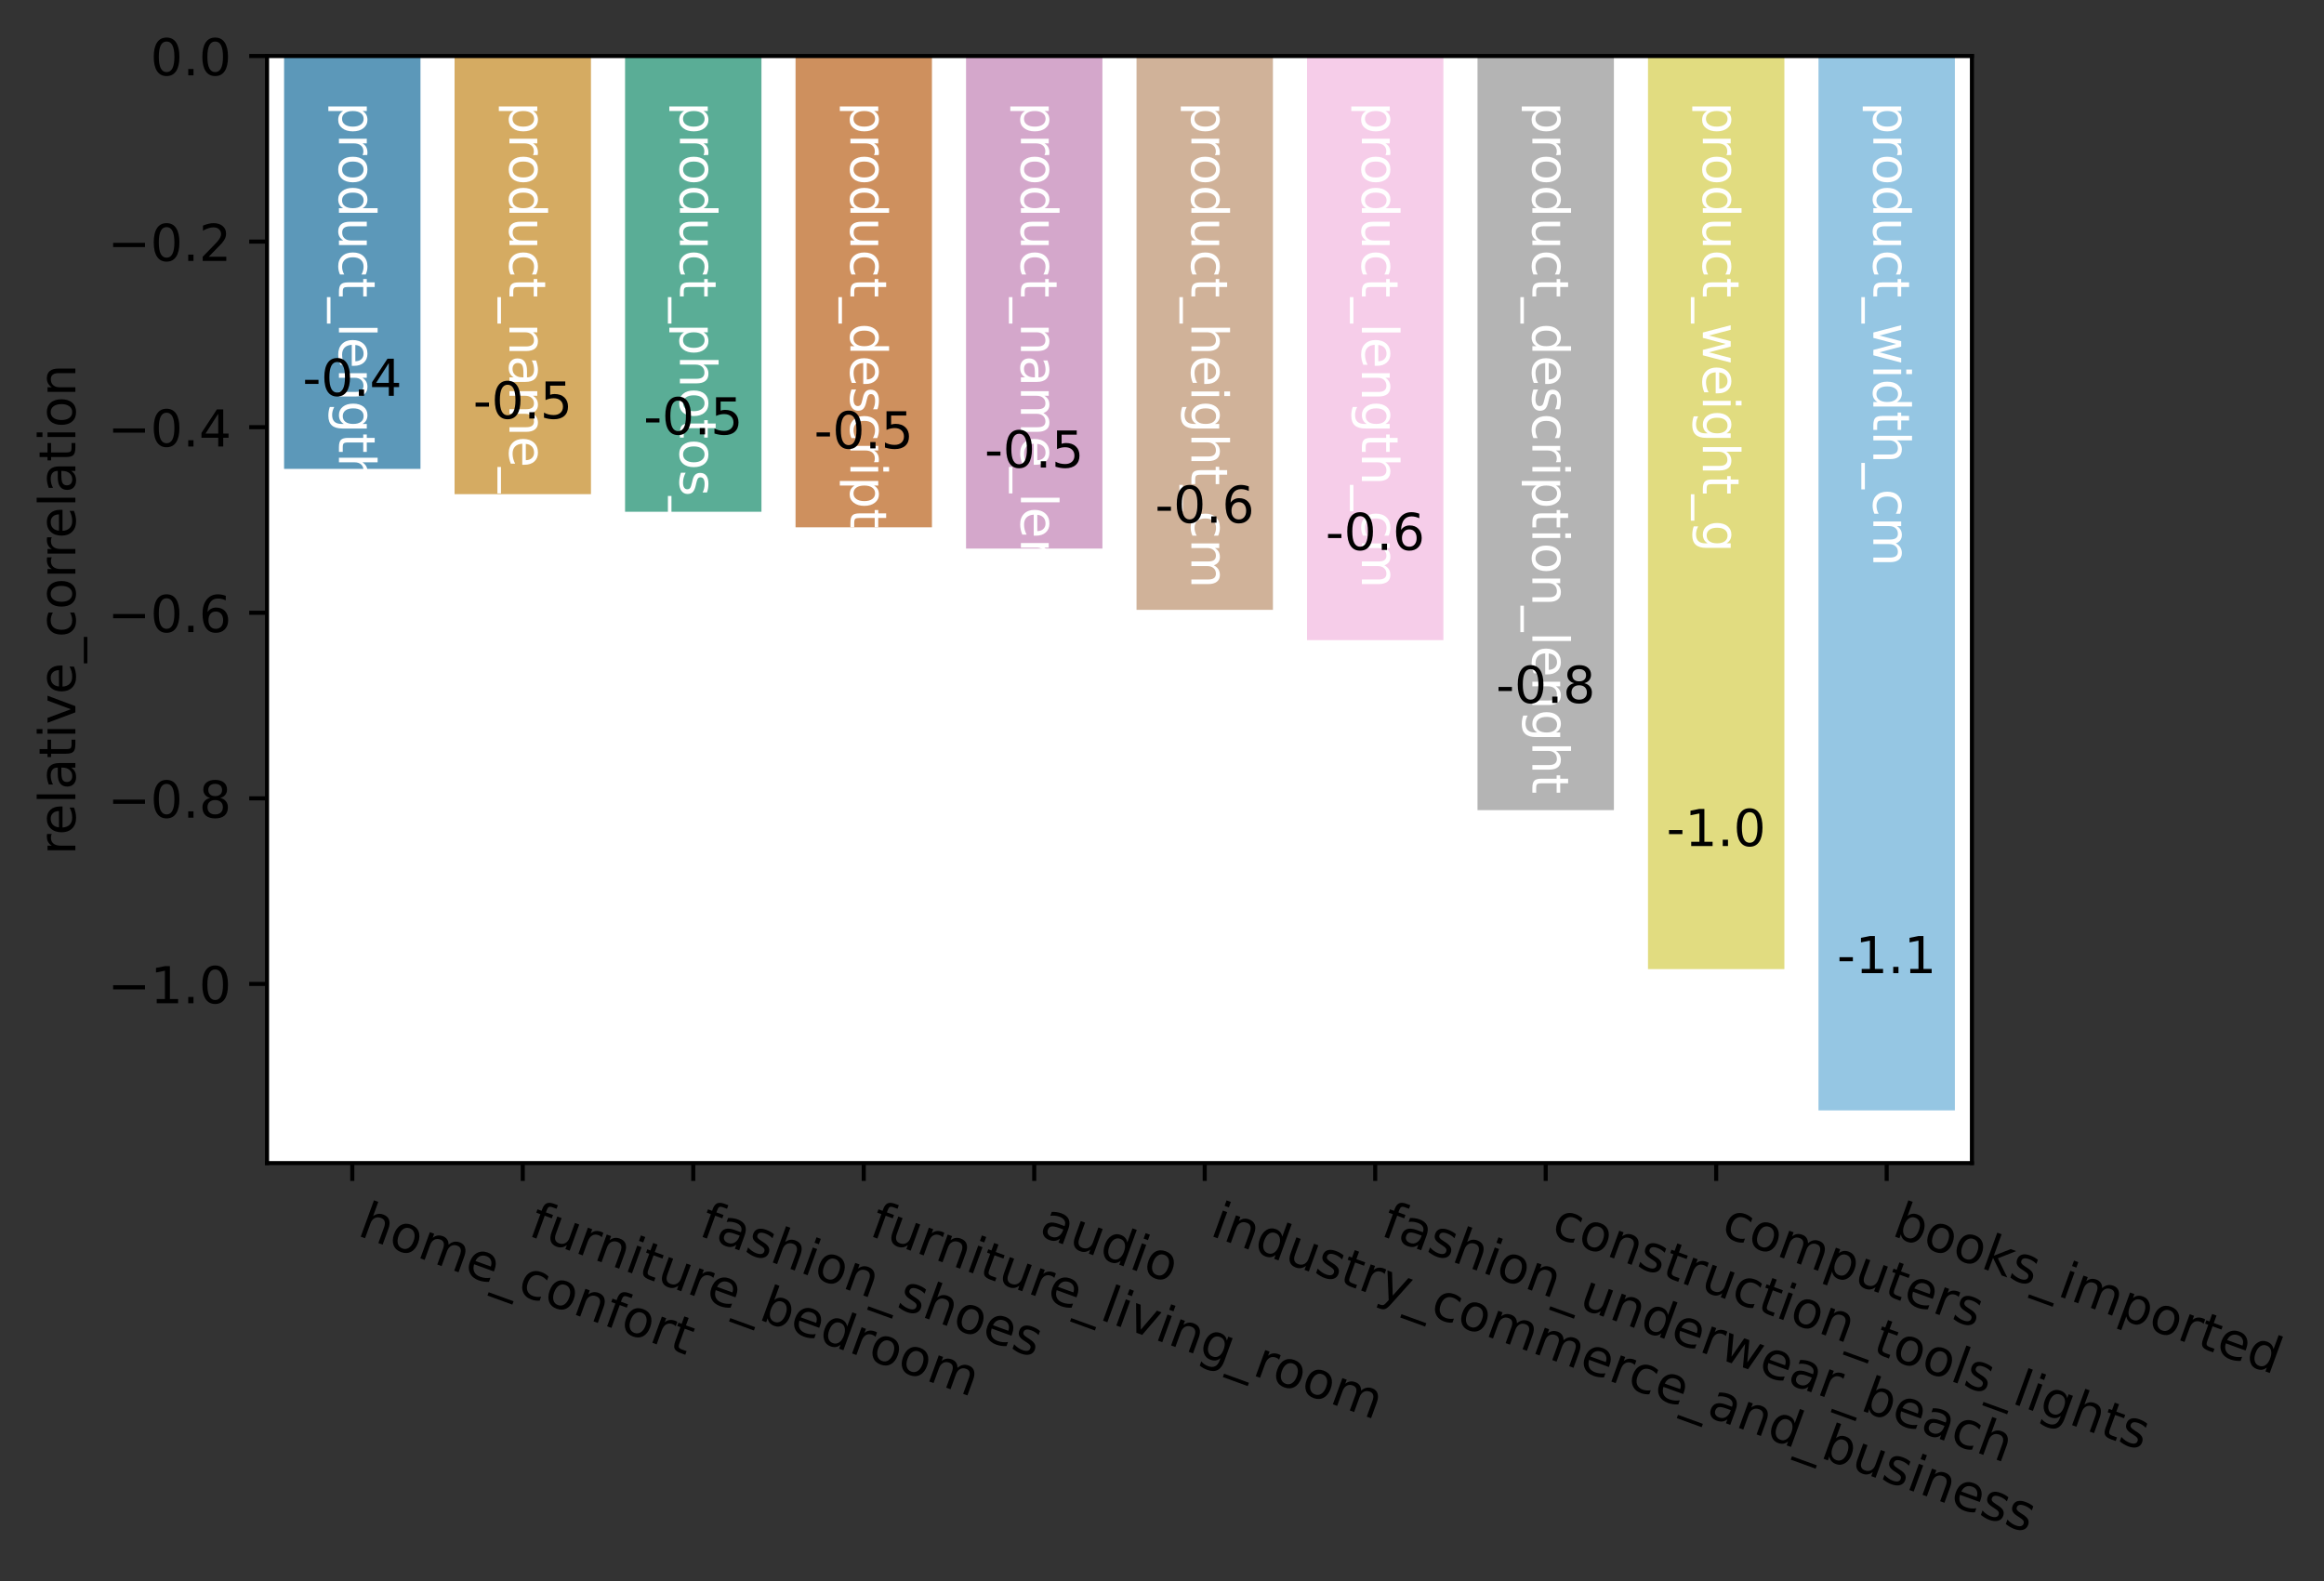 <?xml version="1.0" encoding="utf-8" standalone="no"?>
<!DOCTYPE svg PUBLIC "-//W3C//DTD SVG 1.1//EN"
  "http://www.w3.org/Graphics/SVG/1.1/DTD/svg11.dtd">
<!-- Created with matplotlib (https://matplotlib.org/) -->
<svg height="310.531pt" version="1.1" viewBox="0 0 456.378 310.531" width="456.378pt" xmlns="http://www.w3.org/2000/svg" xmlns:xlink="http://www.w3.org/1999/xlink">
 <rect x="0" y="0" width="456.378" height="310.531" fill="#333333" stroke="none"/>
 <defs>
  <style type="text/css">
*{stroke-linecap:butt;stroke-linejoin:round;}
  </style>
 </defs>
 <g id="figure_1">
  <g id="patch_1">
   <path d="M 0 310.531 
L 456.378 310.531 
L 456.378 0 
L 0 0 
z
" style="fill:none;"/>
  </g>
  <g id="axes_1">
   <g id="patch_2">
    <path d="M 52.439 228.439 
L 387.239 228.439 
L 387.239 10.999 
L 52.439 10.999 
z
" style="fill:#ffffff;"/>
   </g>
   <g id="patch_3">
    <path clip-path="url(#p451f739abb)" d="M 55.787 10.999 
L 82.571 10.999 
L 82.571 92.092 
L 55.787 92.092 
z
" style="fill:#176d9c;opacity:0.7;"/>
   </g>
   <g id="patch_4">
    <path clip-path="url(#p451f739abb)" d="M 89.267 10.999 
L 116.051 10.999 
L 116.051 97.052 
L 89.267 97.052 
z
" style="fill:#c38820;opacity:0.7;"/>
   </g>
   <g id="patch_5">
    <path clip-path="url(#p451f739abb)" d="M 122.747 10.999 
L 149.531 10.999 
L 149.531 100.509 
L 122.747 100.509 
z
" style="fill:#158b6a;opacity:0.7;"/>
   </g>
   <g id="patch_6">
    <path clip-path="url(#p451f739abb)" d="M 156.227 10.999 
L 183.011 10.999 
L 183.011 103.562 
L 156.227 103.562 
z
" style="fill:#ba611b;opacity:0.7;"/>
   </g>
   <g id="patch_7">
    <path clip-path="url(#p451f739abb)" d="M 189.707 10.999 
L 216.491 10.999 
L 216.491 107.746 
L 189.707 107.746 
z
" style="fill:#c282b5;opacity:0.7;"/>
   </g>
   <g id="patch_8">
    <path clip-path="url(#p451f739abb)" d="M 223.187 10.999 
L 249.971 10.999 
L 249.971 119.781 
L 223.187 119.781 
z
" style="fill:#bd926e;opacity:0.7;"/>
   </g>
   <g id="patch_9">
    <path clip-path="url(#p451f739abb)" d="M 256.667 10.999 
L 283.451 10.999 
L 283.451 125.731 
L 256.667 125.731 
z
" style="fill:#f2b8e0;opacity:0.7;"/>
   </g>
   <g id="patch_10">
    <path clip-path="url(#p451f739abb)" d="M 290.147 10.999 
L 316.931 10.999 
L 316.931 159.109 
L 290.147 159.109 
z
" style="fill:#949494;opacity:0.7;"/>
   </g>
   <g id="patch_11">
    <path clip-path="url(#p451f739abb)" d="M 323.627 10.999 
L 350.411 10.999 
L 350.411 190.34 
L 323.627 190.34 
z
" style="fill:#d5cd4a;opacity:0.7;"/>
   </g>
   <g id="patch_12">
    <path clip-path="url(#p451f739abb)" d="M 357.107 10.999 
L 383.891 10.999 
L 383.891 218.085 
L 357.107 218.085 
z
" style="fill:#68afd7;opacity:0.7;"/>
   </g>
   <g id="matplotlib.axis_1">
    <g id="xtick_1">
     <g id="line2d_1">
      <defs>
       <path d="M 0 0 
L 0 3.5 
" id="m5acef6fa69" style="stroke:#000000;stroke-width:0.8;"/>
      </defs>
      <g>
       <use style="stroke:#000000;stroke-width:0.8;" x="69.179" xlink:href="#m5acef6fa69" y="228.439"/>
      </g>
     </g>
     <g id="text_1">
      <!-- home_confort -->
      <defs>
       <path d="M 54.891 33.016 
L 54.891 0 
L 45.906 0 
L 45.906 32.719 
Q 45.906 40.484 42.875 44.328 
Q 39.844 48.188 33.797 48.188 
Q 26.516 48.188 22.312 43.547 
Q 18.109 38.922 18.109 30.906 
L 18.109 0 
L 9.078 0 
L 9.078 75.984 
L 18.109 75.984 
L 18.109 46.188 
Q 21.344 51.125 25.703 53.562 
Q 30.078 56 35.797 56 
Q 45.219 56 50.047 50.172 
Q 54.891 44.344 54.891 33.016 
z
" id="DejaVuSans-104"/>
       <path d="M 30.609 48.391 
Q 23.391 48.391 19.188 42.75 
Q 14.984 37.109 14.984 27.297 
Q 14.984 17.484 19.156 11.844 
Q 23.344 6.203 30.609 6.203 
Q 37.797 6.203 41.984 11.859 
Q 46.188 17.531 46.188 27.297 
Q 46.188 37.016 41.984 42.703 
Q 37.797 48.391 30.609 48.391 
z
M 30.609 56 
Q 42.328 56 49.016 48.375 
Q 55.719 40.766 55.719 27.297 
Q 55.719 13.875 49.016 6.219 
Q 42.328 -1.422 30.609 -1.422 
Q 18.844 -1.422 12.172 6.219 
Q 5.516 13.875 5.516 27.297 
Q 5.516 40.766 12.172 48.375 
Q 18.844 56 30.609 56 
z
" id="DejaVuSans-111"/>
       <path d="M 52 44.188 
Q 55.375 50.25 60.062 53.125 
Q 64.75 56 71.094 56 
Q 79.641 56 84.281 50.016 
Q 88.922 44.047 88.922 33.016 
L 88.922 0 
L 79.891 0 
L 79.891 32.719 
Q 79.891 40.578 77.094 44.375 
Q 74.312 48.188 68.609 48.188 
Q 61.625 48.188 57.562 43.547 
Q 53.516 38.922 53.516 30.906 
L 53.516 0 
L 44.484 0 
L 44.484 32.719 
Q 44.484 40.625 41.703 44.406 
Q 38.922 48.188 33.109 48.188 
Q 26.219 48.188 22.156 43.531 
Q 18.109 38.875 18.109 30.906 
L 18.109 0 
L 9.078 0 
L 9.078 54.688 
L 18.109 54.688 
L 18.109 46.188 
Q 21.188 51.219 25.484 53.609 
Q 29.781 56 35.688 56 
Q 41.656 56 45.828 52.969 
Q 50 49.953 52 44.188 
z
" id="DejaVuSans-109"/>
       <path d="M 56.203 29.594 
L 56.203 25.203 
L 14.891 25.203 
Q 15.484 15.922 20.484 11.062 
Q 25.484 6.203 34.422 6.203 
Q 39.594 6.203 44.453 7.469 
Q 49.312 8.734 54.109 11.281 
L 54.109 2.781 
Q 49.266 0.734 44.188 -0.344 
Q 39.109 -1.422 33.891 -1.422 
Q 20.797 -1.422 13.156 6.188 
Q 5.516 13.812 5.516 26.812 
Q 5.516 40.234 12.766 48.109 
Q 20.016 56 32.328 56 
Q 43.359 56 49.781 48.891 
Q 56.203 41.797 56.203 29.594 
z
M 47.219 32.234 
Q 47.125 39.594 43.094 43.984 
Q 39.062 48.391 32.422 48.391 
Q 24.906 48.391 20.391 44.141 
Q 15.875 39.891 15.188 32.172 
z
" id="DejaVuSans-101"/>
       <path d="M 50.984 -16.609 
L 50.984 -23.578 
L -0.984 -23.578 
L -0.984 -16.609 
z
" id="DejaVuSans-95"/>
       <path d="M 48.781 52.594 
L 48.781 44.188 
Q 44.969 46.297 41.141 47.344 
Q 37.312 48.391 33.406 48.391 
Q 24.656 48.391 19.812 42.844 
Q 14.984 37.312 14.984 27.297 
Q 14.984 17.281 19.812 11.734 
Q 24.656 6.203 33.406 6.203 
Q 37.312 6.203 41.141 7.25 
Q 44.969 8.297 48.781 10.406 
L 48.781 2.094 
Q 45.016 0.344 40.984 -0.531 
Q 36.969 -1.422 32.422 -1.422 
Q 20.062 -1.422 12.781 6.344 
Q 5.516 14.109 5.516 27.297 
Q 5.516 40.672 12.859 48.328 
Q 20.219 56 33.016 56 
Q 37.156 56 41.109 55.141 
Q 45.062 54.297 48.781 52.594 
z
" id="DejaVuSans-99"/>
       <path d="M 54.891 33.016 
L 54.891 0 
L 45.906 0 
L 45.906 32.719 
Q 45.906 40.484 42.875 44.328 
Q 39.844 48.188 33.797 48.188 
Q 26.516 48.188 22.312 43.547 
Q 18.109 38.922 18.109 30.906 
L 18.109 0 
L 9.078 0 
L 9.078 54.688 
L 18.109 54.688 
L 18.109 46.188 
Q 21.344 51.125 25.703 53.562 
Q 30.078 56 35.797 56 
Q 45.219 56 50.047 50.172 
Q 54.891 44.344 54.891 33.016 
z
" id="DejaVuSans-110"/>
       <path d="M 37.109 75.984 
L 37.109 68.5 
L 28.516 68.5 
Q 23.688 68.5 21.797 66.547 
Q 19.922 64.594 19.922 59.516 
L 19.922 54.688 
L 34.719 54.688 
L 34.719 47.703 
L 19.922 47.703 
L 19.922 0 
L 10.891 0 
L 10.891 47.703 
L 2.297 47.703 
L 2.297 54.688 
L 10.891 54.688 
L 10.891 58.5 
Q 10.891 67.625 15.141 71.797 
Q 19.391 75.984 28.609 75.984 
z
" id="DejaVuSans-102"/>
       <path d="M 41.109 46.297 
Q 39.594 47.172 37.812 47.578 
Q 36.031 48 33.891 48 
Q 26.266 48 22.188 43.047 
Q 18.109 38.094 18.109 28.812 
L 18.109 0 
L 9.078 0 
L 9.078 54.688 
L 18.109 54.688 
L 18.109 46.188 
Q 20.953 51.172 25.484 53.578 
Q 30.031 56 36.531 56 
Q 37.453 56 38.578 55.875 
Q 39.703 55.766 41.062 55.516 
z
" id="DejaVuSans-114"/>
       <path d="M 18.312 70.219 
L 18.312 54.688 
L 36.812 54.688 
L 36.812 47.703 
L 18.312 47.703 
L 18.312 18.016 
Q 18.312 11.328 20.141 9.422 
Q 21.969 7.516 27.594 7.516 
L 36.812 7.516 
L 36.812 0 
L 27.594 0 
Q 17.188 0 13.234 3.875 
Q 9.281 7.766 9.281 18.016 
L 9.281 47.703 
L 2.688 47.703 
L 2.688 54.688 
L 9.281 54.688 
L 9.281 70.219 
z
" id="DejaVuSans-116"/>
      </defs>
      <g transform="translate(69.985 242.579)rotate(-340)scale(0.1 -0.1)">
       <use xlink:href="#DejaVuSans-104"/>
       <use x="63.379" xlink:href="#DejaVuSans-111"/>
       <use x="124.561" xlink:href="#DejaVuSans-109"/>
       <use x="221.973" xlink:href="#DejaVuSans-101"/>
       <use x="283.496" xlink:href="#DejaVuSans-95"/>
       <use x="333.496" xlink:href="#DejaVuSans-99"/>
       <use x="388.477" xlink:href="#DejaVuSans-111"/>
       <use x="449.658" xlink:href="#DejaVuSans-110"/>
       <use x="513.037" xlink:href="#DejaVuSans-102"/>
       <use x="548.242" xlink:href="#DejaVuSans-111"/>
       <use x="609.424" xlink:href="#DejaVuSans-114"/>
       <use x="650.537" xlink:href="#DejaVuSans-116"/>
      </g>
     </g>
    </g>
    <g id="xtick_2">
     <g id="line2d_2">
      <g>
       <use style="stroke:#000000;stroke-width:0.8;" x="102.659" xlink:href="#m5acef6fa69" y="228.439"/>
      </g>
     </g>
     <g id="text_2">
      <!-- furniture_bedroom -->
      <defs>
       <path d="M 8.5 21.578 
L 8.5 54.688 
L 17.484 54.688 
L 17.484 21.922 
Q 17.484 14.156 20.5 10.266 
Q 23.531 6.391 29.594 6.391 
Q 36.859 6.391 41.078 11.031 
Q 45.312 15.672 45.312 23.688 
L 45.312 54.688 
L 54.297 54.688 
L 54.297 0 
L 45.312 0 
L 45.312 8.406 
Q 42.047 3.422 37.719 1 
Q 33.406 -1.422 27.688 -1.422 
Q 18.266 -1.422 13.375 4.438 
Q 8.5 10.297 8.5 21.578 
z
M 31.109 56 
z
" id="DejaVuSans-117"/>
       <path d="M 9.422 54.688 
L 18.406 54.688 
L 18.406 0 
L 9.422 0 
z
M 9.422 75.984 
L 18.406 75.984 
L 18.406 64.594 
L 9.422 64.594 
z
" id="DejaVuSans-105"/>
       <path d="M 48.688 27.297 
Q 48.688 37.203 44.609 42.844 
Q 40.531 48.484 33.406 48.484 
Q 26.266 48.484 22.188 42.844 
Q 18.109 37.203 18.109 27.297 
Q 18.109 17.391 22.188 11.75 
Q 26.266 6.109 33.406 6.109 
Q 40.531 6.109 44.609 11.75 
Q 48.688 17.391 48.688 27.297 
z
M 18.109 46.391 
Q 20.953 51.266 25.266 53.625 
Q 29.594 56 35.594 56 
Q 45.562 56 51.781 48.094 
Q 58.016 40.188 58.016 27.297 
Q 58.016 14.406 51.781 6.484 
Q 45.562 -1.422 35.594 -1.422 
Q 29.594 -1.422 25.266 0.953 
Q 20.953 3.328 18.109 8.203 
L 18.109 0 
L 9.078 0 
L 9.078 75.984 
L 18.109 75.984 
z
" id="DejaVuSans-98"/>
       <path d="M 45.406 46.391 
L 45.406 75.984 
L 54.391 75.984 
L 54.391 0 
L 45.406 0 
L 45.406 8.203 
Q 42.578 3.328 38.25 0.953 
Q 33.938 -1.422 27.875 -1.422 
Q 17.969 -1.422 11.734 6.484 
Q 5.516 14.406 5.516 27.297 
Q 5.516 40.188 11.734 48.094 
Q 17.969 56 27.875 56 
Q 33.938 56 38.25 53.625 
Q 42.578 51.266 45.406 46.391 
z
M 14.797 27.297 
Q 14.797 17.391 18.875 11.75 
Q 22.953 6.109 30.078 6.109 
Q 37.203 6.109 41.297 11.75 
Q 45.406 17.391 45.406 27.297 
Q 45.406 37.203 41.297 42.844 
Q 37.203 48.484 30.078 48.484 
Q 22.953 48.484 18.875 42.844 
Q 14.797 37.203 14.797 27.297 
z
" id="DejaVuSans-100"/>
      </defs>
      <g transform="translate(103.465 242.579)rotate(-340)scale(0.1 -0.1)">
       <use xlink:href="#DejaVuSans-102"/>
       <use x="35.205" xlink:href="#DejaVuSans-117"/>
       <use x="98.584" xlink:href="#DejaVuSans-114"/>
       <use x="137.947" xlink:href="#DejaVuSans-110"/>
       <use x="201.326" xlink:href="#DejaVuSans-105"/>
       <use x="229.109" xlink:href="#DejaVuSans-116"/>
       <use x="268.318" xlink:href="#DejaVuSans-117"/>
       <use x="331.697" xlink:href="#DejaVuSans-114"/>
       <use x="370.561" xlink:href="#DejaVuSans-101"/>
       <use x="432.084" xlink:href="#DejaVuSans-95"/>
       <use x="482.084" xlink:href="#DejaVuSans-98"/>
       <use x="545.561" xlink:href="#DejaVuSans-101"/>
       <use x="607.084" xlink:href="#DejaVuSans-100"/>
       <use x="670.561" xlink:href="#DejaVuSans-114"/>
       <use x="709.424" xlink:href="#DejaVuSans-111"/>
       <use x="770.605" xlink:href="#DejaVuSans-111"/>
       <use x="831.787" xlink:href="#DejaVuSans-109"/>
      </g>
     </g>
    </g>
    <g id="xtick_3">
     <g id="line2d_3">
      <g>
       <use style="stroke:#000000;stroke-width:0.8;" x="136.139" xlink:href="#m5acef6fa69" y="228.439"/>
      </g>
     </g>
     <g id="text_3">
      <!-- fashion_shoes -->
      <defs>
       <path d="M 34.281 27.484 
Q 23.391 27.484 19.188 25 
Q 14.984 22.516 14.984 16.5 
Q 14.984 11.719 18.141 8.906 
Q 21.297 6.109 26.703 6.109 
Q 34.188 6.109 38.703 11.406 
Q 43.219 16.703 43.219 25.484 
L 43.219 27.484 
z
M 52.203 31.203 
L 52.203 0 
L 43.219 0 
L 43.219 8.297 
Q 40.141 3.328 35.547 0.953 
Q 30.953 -1.422 24.312 -1.422 
Q 15.922 -1.422 10.953 3.297 
Q 6 8.016 6 15.922 
Q 6 25.141 12.172 29.828 
Q 18.359 34.516 30.609 34.516 
L 43.219 34.516 
L 43.219 35.406 
Q 43.219 41.609 39.141 45 
Q 35.062 48.391 27.688 48.391 
Q 23 48.391 18.547 47.266 
Q 14.109 46.141 10.016 43.891 
L 10.016 52.203 
Q 14.938 54.109 19.578 55.047 
Q 24.219 56 28.609 56 
Q 40.484 56 46.344 49.844 
Q 52.203 43.703 52.203 31.203 
z
" id="DejaVuSans-97"/>
       <path d="M 44.281 53.078 
L 44.281 44.578 
Q 40.484 46.531 36.375 47.5 
Q 32.281 48.484 27.875 48.484 
Q 21.188 48.484 17.844 46.438 
Q 14.5 44.391 14.5 40.281 
Q 14.5 37.156 16.891 35.375 
Q 19.281 33.594 26.516 31.984 
L 29.594 31.297 
Q 39.156 29.25 43.188 25.516 
Q 47.219 21.781 47.219 15.094 
Q 47.219 7.469 41.188 3.016 
Q 35.156 -1.422 24.609 -1.422 
Q 20.219 -1.422 15.453 -0.562 
Q 10.688 0.297 5.422 2 
L 5.422 11.281 
Q 10.406 8.688 15.234 7.391 
Q 20.062 6.109 24.812 6.109 
Q 31.156 6.109 34.562 8.281 
Q 37.984 10.453 37.984 14.406 
Q 37.984 18.062 35.516 20.016 
Q 33.062 21.969 24.703 23.781 
L 21.578 24.516 
Q 13.234 26.266 9.516 29.906 
Q 5.812 33.547 5.812 39.891 
Q 5.812 47.609 11.281 51.797 
Q 16.75 56 26.812 56 
Q 31.781 56 36.172 55.266 
Q 40.578 54.547 44.281 53.078 
z
" id="DejaVuSans-115"/>
      </defs>
      <g transform="translate(136.945 242.579)rotate(-340)scale(0.1 -0.1)">
       <use xlink:href="#DejaVuSans-102"/>
       <use x="35.205" xlink:href="#DejaVuSans-97"/>
       <use x="96.484" xlink:href="#DejaVuSans-115"/>
       <use x="148.584" xlink:href="#DejaVuSans-104"/>
       <use x="211.963" xlink:href="#DejaVuSans-105"/>
       <use x="239.746" xlink:href="#DejaVuSans-111"/>
       <use x="300.928" xlink:href="#DejaVuSans-110"/>
       <use x="364.307" xlink:href="#DejaVuSans-95"/>
       <use x="414.307" xlink:href="#DejaVuSans-115"/>
       <use x="466.406" xlink:href="#DejaVuSans-104"/>
       <use x="529.785" xlink:href="#DejaVuSans-111"/>
       <use x="590.967" xlink:href="#DejaVuSans-101"/>
       <use x="652.49" xlink:href="#DejaVuSans-115"/>
      </g>
     </g>
    </g>
    <g id="xtick_4">
     <g id="line2d_4">
      <g>
       <use style="stroke:#000000;stroke-width:0.8;" x="169.619" xlink:href="#m5acef6fa69" y="228.439"/>
      </g>
     </g>
     <g id="text_4">
      <!-- furniture_living_room -->
      <defs>
       <path d="M 9.422 75.984 
L 18.406 75.984 
L 18.406 0 
L 9.422 0 
z
" id="DejaVuSans-108"/>
       <path d="M 2.984 54.688 
L 12.5 54.688 
L 29.594 8.797 
L 46.688 54.688 
L 56.203 54.688 
L 35.688 0 
L 23.484 0 
z
" id="DejaVuSans-118"/>
       <path d="M 45.406 27.984 
Q 45.406 37.75 41.375 43.109 
Q 37.359 48.484 30.078 48.484 
Q 22.859 48.484 18.828 43.109 
Q 14.797 37.75 14.797 27.984 
Q 14.797 18.266 18.828 12.891 
Q 22.859 7.516 30.078 7.516 
Q 37.359 7.516 41.375 12.891 
Q 45.406 18.266 45.406 27.984 
z
M 54.391 6.781 
Q 54.391 -7.172 48.188 -13.984 
Q 42 -20.797 29.203 -20.797 
Q 24.469 -20.797 20.266 -20.094 
Q 16.062 -19.391 12.109 -17.922 
L 12.109 -9.188 
Q 16.062 -11.328 19.922 -12.344 
Q 23.781 -13.375 27.781 -13.375 
Q 36.625 -13.375 41.016 -8.766 
Q 45.406 -4.156 45.406 5.172 
L 45.406 9.625 
Q 42.625 4.781 38.281 2.391 
Q 33.938 0 27.875 0 
Q 17.828 0 11.672 7.656 
Q 5.516 15.328 5.516 27.984 
Q 5.516 40.672 11.672 48.328 
Q 17.828 56 27.875 56 
Q 33.938 56 38.281 53.609 
Q 42.625 51.219 45.406 46.391 
L 45.406 54.688 
L 54.391 54.688 
z
" id="DejaVuSans-103"/>
      </defs>
      <g transform="translate(170.425 242.579)rotate(-340)scale(0.1 -0.1)">
       <use xlink:href="#DejaVuSans-102"/>
       <use x="35.205" xlink:href="#DejaVuSans-117"/>
       <use x="98.584" xlink:href="#DejaVuSans-114"/>
       <use x="137.947" xlink:href="#DejaVuSans-110"/>
       <use x="201.326" xlink:href="#DejaVuSans-105"/>
       <use x="229.109" xlink:href="#DejaVuSans-116"/>
       <use x="268.318" xlink:href="#DejaVuSans-117"/>
       <use x="331.697" xlink:href="#DejaVuSans-114"/>
       <use x="370.561" xlink:href="#DejaVuSans-101"/>
       <use x="432.084" xlink:href="#DejaVuSans-95"/>
       <use x="482.084" xlink:href="#DejaVuSans-108"/>
       <use x="509.867" xlink:href="#DejaVuSans-105"/>
       <use x="537.65" xlink:href="#DejaVuSans-118"/>
       <use x="596.83" xlink:href="#DejaVuSans-105"/>
       <use x="624.613" xlink:href="#DejaVuSans-110"/>
       <use x="687.992" xlink:href="#DejaVuSans-103"/>
       <use x="751.469" xlink:href="#DejaVuSans-95"/>
       <use x="801.469" xlink:href="#DejaVuSans-114"/>
       <use x="840.332" xlink:href="#DejaVuSans-111"/>
       <use x="901.514" xlink:href="#DejaVuSans-111"/>
       <use x="962.695" xlink:href="#DejaVuSans-109"/>
      </g>
     </g>
    </g>
    <g id="xtick_5">
     <g id="line2d_5">
      <g>
       <use style="stroke:#000000;stroke-width:0.8;" x="203.099" xlink:href="#m5acef6fa69" y="228.439"/>
      </g>
     </g>
     <g id="text_5">
      <!-- audio -->
      <g transform="translate(203.81 242.579)rotate(-340)scale(0.1 -0.1)">
       <use xlink:href="#DejaVuSans-97"/>
       <use x="61.279" xlink:href="#DejaVuSans-117"/>
       <use x="124.658" xlink:href="#DejaVuSans-100"/>
       <use x="188.135" xlink:href="#DejaVuSans-105"/>
       <use x="215.918" xlink:href="#DejaVuSans-111"/>
      </g>
     </g>
    </g>
    <g id="xtick_6">
     <g id="line2d_6">
      <g>
       <use style="stroke:#000000;stroke-width:0.8;" x="236.579" xlink:href="#m5acef6fa69" y="228.439"/>
      </g>
     </g>
     <g id="text_6">
      <!-- industry_commerce_and_business -->
      <defs>
       <path d="M 32.172 -5.078 
Q 28.375 -14.844 24.75 -17.812 
Q 21.141 -20.797 15.094 -20.797 
L 7.906 -20.797 
L 7.906 -13.281 
L 13.188 -13.281 
Q 16.891 -13.281 18.938 -11.516 
Q 21 -9.766 23.484 -3.219 
L 25.094 0.875 
L 2.984 54.688 
L 12.5 54.688 
L 29.594 11.922 
L 46.688 54.688 
L 56.203 54.688 
z
" id="DejaVuSans-121"/>
      </defs>
      <g transform="translate(237.385 242.579)rotate(-340)scale(0.1 -0.1)">
       <use xlink:href="#DejaVuSans-105"/>
       <use x="27.783" xlink:href="#DejaVuSans-110"/>
       <use x="91.162" xlink:href="#DejaVuSans-100"/>
       <use x="154.639" xlink:href="#DejaVuSans-117"/>
       <use x="218.018" xlink:href="#DejaVuSans-115"/>
       <use x="270.117" xlink:href="#DejaVuSans-116"/>
       <use x="309.326" xlink:href="#DejaVuSans-114"/>
       <use x="350.439" xlink:href="#DejaVuSans-121"/>
       <use x="409.619" xlink:href="#DejaVuSans-95"/>
       <use x="459.619" xlink:href="#DejaVuSans-99"/>
       <use x="514.6" xlink:href="#DejaVuSans-111"/>
       <use x="575.781" xlink:href="#DejaVuSans-109"/>
       <use x="673.193" xlink:href="#DejaVuSans-109"/>
       <use x="770.605" xlink:href="#DejaVuSans-101"/>
       <use x="832.129" xlink:href="#DejaVuSans-114"/>
       <use x="870.992" xlink:href="#DejaVuSans-99"/>
       <use x="925.973" xlink:href="#DejaVuSans-101"/>
       <use x="987.496" xlink:href="#DejaVuSans-95"/>
       <use x="1037.496" xlink:href="#DejaVuSans-97"/>
       <use x="1098.775" xlink:href="#DejaVuSans-110"/>
       <use x="1162.154" xlink:href="#DejaVuSans-100"/>
       <use x="1225.631" xlink:href="#DejaVuSans-95"/>
       <use x="1275.631" xlink:href="#DejaVuSans-98"/>
       <use x="1339.107" xlink:href="#DejaVuSans-117"/>
       <use x="1402.486" xlink:href="#DejaVuSans-115"/>
       <use x="1454.586" xlink:href="#DejaVuSans-105"/>
       <use x="1482.369" xlink:href="#DejaVuSans-110"/>
       <use x="1545.748" xlink:href="#DejaVuSans-101"/>
       <use x="1607.271" xlink:href="#DejaVuSans-115"/>
       <use x="1659.371" xlink:href="#DejaVuSans-115"/>
      </g>
     </g>
    </g>
    <g id="xtick_7">
     <g id="line2d_7">
      <g>
       <use style="stroke:#000000;stroke-width:0.8;" x="270.059" xlink:href="#m5acef6fa69" y="228.439"/>
      </g>
     </g>
     <g id="text_7">
      <!-- fashion_underwear_beach -->
      <defs>
       <path d="M 4.203 54.688 
L 13.188 54.688 
L 24.422 12.016 
L 35.594 54.688 
L 46.188 54.688 
L 57.422 12.016 
L 68.609 54.688 
L 77.594 54.688 
L 63.281 0 
L 52.688 0 
L 40.922 44.828 
L 29.109 0 
L 18.5 0 
z
" id="DejaVuSans-119"/>
      </defs>
      <g transform="translate(270.865 242.579)rotate(-340)scale(0.1 -0.1)">
       <use xlink:href="#DejaVuSans-102"/>
       <use x="35.205" xlink:href="#DejaVuSans-97"/>
       <use x="96.484" xlink:href="#DejaVuSans-115"/>
       <use x="148.584" xlink:href="#DejaVuSans-104"/>
       <use x="211.963" xlink:href="#DejaVuSans-105"/>
       <use x="239.746" xlink:href="#DejaVuSans-111"/>
       <use x="300.928" xlink:href="#DejaVuSans-110"/>
       <use x="364.307" xlink:href="#DejaVuSans-95"/>
       <use x="414.307" xlink:href="#DejaVuSans-117"/>
       <use x="477.686" xlink:href="#DejaVuSans-110"/>
       <use x="541.064" xlink:href="#DejaVuSans-100"/>
       <use x="604.541" xlink:href="#DejaVuSans-101"/>
       <use x="666.064" xlink:href="#DejaVuSans-114"/>
       <use x="707.178" xlink:href="#DejaVuSans-119"/>
       <use x="788.965" xlink:href="#DejaVuSans-101"/>
       <use x="850.488" xlink:href="#DejaVuSans-97"/>
       <use x="911.768" xlink:href="#DejaVuSans-114"/>
       <use x="952.881" xlink:href="#DejaVuSans-95"/>
       <use x="1002.881" xlink:href="#DejaVuSans-98"/>
       <use x="1066.357" xlink:href="#DejaVuSans-101"/>
       <use x="1127.881" xlink:href="#DejaVuSans-97"/>
       <use x="1189.16" xlink:href="#DejaVuSans-99"/>
       <use x="1244.141" xlink:href="#DejaVuSans-104"/>
      </g>
     </g>
    </g>
    <g id="xtick_8">
     <g id="line2d_8">
      <g>
       <use style="stroke:#000000;stroke-width:0.8;" x="303.539" xlink:href="#m5acef6fa69" y="228.439"/>
      </g>
     </g>
     <g id="text_8">
      <!-- construction_tools_lights -->
      <g transform="translate(304.345 242.579)rotate(-340)scale(0.1 -0.1)">
       <use xlink:href="#DejaVuSans-99"/>
       <use x="54.98" xlink:href="#DejaVuSans-111"/>
       <use x="116.162" xlink:href="#DejaVuSans-110"/>
       <use x="179.541" xlink:href="#DejaVuSans-115"/>
       <use x="231.641" xlink:href="#DejaVuSans-116"/>
       <use x="270.85" xlink:href="#DejaVuSans-114"/>
       <use x="311.963" xlink:href="#DejaVuSans-117"/>
       <use x="375.342" xlink:href="#DejaVuSans-99"/>
       <use x="430.322" xlink:href="#DejaVuSans-116"/>
       <use x="469.531" xlink:href="#DejaVuSans-105"/>
       <use x="497.314" xlink:href="#DejaVuSans-111"/>
       <use x="558.496" xlink:href="#DejaVuSans-110"/>
       <use x="621.875" xlink:href="#DejaVuSans-95"/>
       <use x="671.875" xlink:href="#DejaVuSans-116"/>
       <use x="711.084" xlink:href="#DejaVuSans-111"/>
       <use x="772.266" xlink:href="#DejaVuSans-111"/>
       <use x="833.447" xlink:href="#DejaVuSans-108"/>
       <use x="861.23" xlink:href="#DejaVuSans-115"/>
       <use x="913.33" xlink:href="#DejaVuSans-95"/>
       <use x="963.33" xlink:href="#DejaVuSans-108"/>
       <use x="991.113" xlink:href="#DejaVuSans-105"/>
       <use x="1018.896" xlink:href="#DejaVuSans-103"/>
       <use x="1082.373" xlink:href="#DejaVuSans-104"/>
       <use x="1145.752" xlink:href="#DejaVuSans-116"/>
       <use x="1184.961" xlink:href="#DejaVuSans-115"/>
      </g>
     </g>
    </g>
    <g id="xtick_9">
     <g id="line2d_9">
      <g>
       <use style="stroke:#000000;stroke-width:0.8;" x="337.019" xlink:href="#m5acef6fa69" y="228.439"/>
      </g>
     </g>
     <g id="text_9">
      <!-- computers -->
      <defs>
       <path d="M 18.109 8.203 
L 18.109 -20.797 
L 9.078 -20.797 
L 9.078 54.688 
L 18.109 54.688 
L 18.109 46.391 
Q 20.953 51.266 25.266 53.625 
Q 29.594 56 35.594 56 
Q 45.562 56 51.781 48.094 
Q 58.016 40.188 58.016 27.297 
Q 58.016 14.406 51.781 6.484 
Q 45.562 -1.422 35.594 -1.422 
Q 29.594 -1.422 25.266 0.953 
Q 20.953 3.328 18.109 8.203 
z
M 48.688 27.297 
Q 48.688 37.203 44.609 42.844 
Q 40.531 48.484 33.406 48.484 
Q 26.266 48.484 22.188 42.844 
Q 18.109 37.203 18.109 27.297 
Q 18.109 17.391 22.188 11.75 
Q 26.266 6.109 33.406 6.109 
Q 40.531 6.109 44.609 11.75 
Q 48.688 17.391 48.688 27.297 
z
" id="DejaVuSans-112"/>
      </defs>
      <g transform="translate(337.73 242.579)rotate(-340)scale(0.1 -0.1)">
       <use xlink:href="#DejaVuSans-99"/>
       <use x="54.98" xlink:href="#DejaVuSans-111"/>
       <use x="116.162" xlink:href="#DejaVuSans-109"/>
       <use x="213.574" xlink:href="#DejaVuSans-112"/>
       <use x="277.051" xlink:href="#DejaVuSans-117"/>
       <use x="340.43" xlink:href="#DejaVuSans-116"/>
       <use x="379.639" xlink:href="#DejaVuSans-101"/>
       <use x="441.162" xlink:href="#DejaVuSans-114"/>
       <use x="482.275" xlink:href="#DejaVuSans-115"/>
      </g>
     </g>
    </g>
    <g id="xtick_10">
     <g id="line2d_10">
      <g>
       <use style="stroke:#000000;stroke-width:0.8;" x="370.499" xlink:href="#m5acef6fa69" y="228.439"/>
      </g>
     </g>
     <g id="text_10">
      <!-- books_imported -->
      <defs>
       <path d="M 9.078 75.984 
L 18.109 75.984 
L 18.109 31.109 
L 44.922 54.688 
L 56.391 54.688 
L 27.391 29.109 
L 57.625 0 
L 45.906 0 
L 18.109 26.703 
L 18.109 0 
L 9.078 0 
z
" id="DejaVuSans-107"/>
      </defs>
      <g transform="translate(371.305 242.579)rotate(-340)scale(0.1 -0.1)">
       <use xlink:href="#DejaVuSans-98"/>
       <use x="63.477" xlink:href="#DejaVuSans-111"/>
       <use x="124.658" xlink:href="#DejaVuSans-111"/>
       <use x="185.84" xlink:href="#DejaVuSans-107"/>
       <use x="243.75" xlink:href="#DejaVuSans-115"/>
       <use x="295.85" xlink:href="#DejaVuSans-95"/>
       <use x="345.85" xlink:href="#DejaVuSans-105"/>
       <use x="373.633" xlink:href="#DejaVuSans-109"/>
       <use x="471.045" xlink:href="#DejaVuSans-112"/>
       <use x="534.521" xlink:href="#DejaVuSans-111"/>
       <use x="595.703" xlink:href="#DejaVuSans-114"/>
       <use x="636.816" xlink:href="#DejaVuSans-116"/>
       <use x="676.025" xlink:href="#DejaVuSans-101"/>
       <use x="737.549" xlink:href="#DejaVuSans-100"/>
      </g>
     </g>
    </g>
   </g>
   <g id="matplotlib.axis_2">
    <g id="ytick_1">
     <g id="line2d_11">
      <defs>
       <path d="M 0 0 
L -3.5 0 
" id="me972bd0a4c" style="stroke:#000000;stroke-width:0.8;"/>
      </defs>
      <g>
       <use style="stroke:#000000;stroke-width:0.8;" x="52.439" xlink:href="#me972bd0a4c" y="193.249"/>
      </g>
     </g>
     <g id="text_11">
      <!-- −1.0 -->
      <defs>
       <path d="M 10.594 35.5 
L 73.188 35.5 
L 73.188 27.203 
L 10.594 27.203 
z
" id="DejaVuSans-8722"/>
       <path d="M 12.406 8.297 
L 28.516 8.297 
L 28.516 63.922 
L 10.984 60.406 
L 10.984 69.391 
L 28.422 72.906 
L 38.281 72.906 
L 38.281 8.297 
L 54.391 8.297 
L 54.391 0 
L 12.406 0 
z
" id="DejaVuSans-49"/>
       <path d="M 10.688 12.406 
L 21 12.406 
L 21 0 
L 10.688 0 
z
" id="DejaVuSans-46"/>
       <path d="M 31.781 66.406 
Q 24.172 66.406 20.328 58.906 
Q 16.5 51.422 16.5 36.375 
Q 16.5 21.391 20.328 13.891 
Q 24.172 6.391 31.781 6.391 
Q 39.453 6.391 43.281 13.891 
Q 47.125 21.391 47.125 36.375 
Q 47.125 51.422 43.281 58.906 
Q 39.453 66.406 31.781 66.406 
z
M 31.781 74.219 
Q 44.047 74.219 50.516 64.516 
Q 56.984 54.828 56.984 36.375 
Q 56.984 17.969 50.516 8.266 
Q 44.047 -1.422 31.781 -1.422 
Q 19.531 -1.422 13.062 8.266 
Q 6.594 17.969 6.594 36.375 
Q 6.594 54.828 13.062 64.516 
Q 19.531 74.219 31.781 74.219 
z
" id="DejaVuSans-48"/>
      </defs>
      <g transform="translate(21.156 197.048)scale(0.1 -0.1)">
       <use xlink:href="#DejaVuSans-8722"/>
       <use x="83.789" xlink:href="#DejaVuSans-49"/>
       <use x="147.412" xlink:href="#DejaVuSans-46"/>
       <use x="179.199" xlink:href="#DejaVuSans-48"/>
      </g>
     </g>
    </g>
    <g id="ytick_2">
     <g id="line2d_12">
      <g>
       <use style="stroke:#000000;stroke-width:0.8;" x="52.439" xlink:href="#me972bd0a4c" y="156.799"/>
      </g>
     </g>
     <g id="text_12">
      <!-- −0.8 -->
      <defs>
       <path d="M 31.781 34.625 
Q 24.75 34.625 20.719 30.859 
Q 16.703 27.094 16.703 20.516 
Q 16.703 13.922 20.719 10.156 
Q 24.75 6.391 31.781 6.391 
Q 38.812 6.391 42.859 10.172 
Q 46.922 13.969 46.922 20.516 
Q 46.922 27.094 42.891 30.859 
Q 38.875 34.625 31.781 34.625 
z
M 21.922 38.812 
Q 15.578 40.375 12.031 44.719 
Q 8.5 49.078 8.5 55.328 
Q 8.5 64.062 14.719 69.141 
Q 20.953 74.219 31.781 74.219 
Q 42.672 74.219 48.875 69.141 
Q 55.078 64.062 55.078 55.328 
Q 55.078 49.078 51.531 44.719 
Q 48 40.375 41.703 38.812 
Q 48.828 37.156 52.797 32.312 
Q 56.781 27.484 56.781 20.516 
Q 56.781 9.906 50.312 4.234 
Q 43.844 -1.422 31.781 -1.422 
Q 19.734 -1.422 13.25 4.234 
Q 6.781 9.906 6.781 20.516 
Q 6.781 27.484 10.781 32.312 
Q 14.797 37.156 21.922 38.812 
z
M 18.312 54.391 
Q 18.312 48.734 21.844 45.562 
Q 25.391 42.391 31.781 42.391 
Q 38.141 42.391 41.719 45.562 
Q 45.312 48.734 45.312 54.391 
Q 45.312 60.062 41.719 63.234 
Q 38.141 66.406 31.781 66.406 
Q 25.391 66.406 21.844 63.234 
Q 18.312 60.062 18.312 54.391 
z
" id="DejaVuSans-56"/>
      </defs>
      <g transform="translate(21.156 160.598)scale(0.1 -0.1)">
       <use xlink:href="#DejaVuSans-8722"/>
       <use x="83.789" xlink:href="#DejaVuSans-48"/>
       <use x="147.412" xlink:href="#DejaVuSans-46"/>
       <use x="179.199" xlink:href="#DejaVuSans-56"/>
      </g>
     </g>
    </g>
    <g id="ytick_3">
     <g id="line2d_13">
      <g>
       <use style="stroke:#000000;stroke-width:0.8;" x="52.439" xlink:href="#me972bd0a4c" y="120.349"/>
      </g>
     </g>
     <g id="text_13">
      <!-- −0.6 -->
      <defs>
       <path d="M 33.016 40.375 
Q 26.375 40.375 22.484 35.828 
Q 18.609 31.297 18.609 23.391 
Q 18.609 15.531 22.484 10.953 
Q 26.375 6.391 33.016 6.391 
Q 39.656 6.391 43.531 10.953 
Q 47.406 15.531 47.406 23.391 
Q 47.406 31.297 43.531 35.828 
Q 39.656 40.375 33.016 40.375 
z
M 52.594 71.297 
L 52.594 62.312 
Q 48.875 64.062 45.094 64.984 
Q 41.312 65.922 37.594 65.922 
Q 27.828 65.922 22.672 59.328 
Q 17.531 52.734 16.797 39.406 
Q 19.672 43.656 24.016 45.922 
Q 28.375 48.188 33.594 48.188 
Q 44.578 48.188 50.953 41.516 
Q 57.328 34.859 57.328 23.391 
Q 57.328 12.156 50.688 5.359 
Q 44.047 -1.422 33.016 -1.422 
Q 20.359 -1.422 13.672 8.266 
Q 6.984 17.969 6.984 36.375 
Q 6.984 53.656 15.188 63.938 
Q 23.391 74.219 37.203 74.219 
Q 40.922 74.219 44.703 73.484 
Q 48.484 72.75 52.594 71.297 
z
" id="DejaVuSans-54"/>
      </defs>
      <g transform="translate(21.156 124.148)scale(0.1 -0.1)">
       <use xlink:href="#DejaVuSans-8722"/>
       <use x="83.789" xlink:href="#DejaVuSans-48"/>
       <use x="147.412" xlink:href="#DejaVuSans-46"/>
       <use x="179.199" xlink:href="#DejaVuSans-54"/>
      </g>
     </g>
    </g>
    <g id="ytick_4">
     <g id="line2d_14">
      <g>
       <use style="stroke:#000000;stroke-width:0.8;" x="52.439" xlink:href="#me972bd0a4c" y="83.899"/>
      </g>
     </g>
     <g id="text_14">
      <!-- −0.4 -->
      <defs>
       <path d="M 37.797 64.312 
L 12.891 25.391 
L 37.797 25.391 
z
M 35.203 72.906 
L 47.609 72.906 
L 47.609 25.391 
L 58.016 25.391 
L 58.016 17.188 
L 47.609 17.188 
L 47.609 0 
L 37.797 0 
L 37.797 17.188 
L 4.891 17.188 
L 4.891 26.703 
z
" id="DejaVuSans-52"/>
      </defs>
      <g transform="translate(21.156 87.698)scale(0.1 -0.1)">
       <use xlink:href="#DejaVuSans-8722"/>
       <use x="83.789" xlink:href="#DejaVuSans-48"/>
       <use x="147.412" xlink:href="#DejaVuSans-46"/>
       <use x="179.199" xlink:href="#DejaVuSans-52"/>
      </g>
     </g>
    </g>
    <g id="ytick_5">
     <g id="line2d_15">
      <g>
       <use style="stroke:#000000;stroke-width:0.8;" x="52.439" xlink:href="#me972bd0a4c" y="47.449"/>
      </g>
     </g>
     <g id="text_15">
      <!-- −0.2 -->
      <defs>
       <path d="M 19.188 8.297 
L 53.609 8.297 
L 53.609 0 
L 7.328 0 
L 7.328 8.297 
Q 12.938 14.109 22.625 23.891 
Q 32.328 33.688 34.812 36.531 
Q 39.547 41.844 41.422 45.531 
Q 43.312 49.219 43.312 52.781 
Q 43.312 58.594 39.234 62.25 
Q 35.156 65.922 28.609 65.922 
Q 23.969 65.922 18.812 64.312 
Q 13.672 62.703 7.812 59.422 
L 7.812 69.391 
Q 13.766 71.781 18.938 73 
Q 24.125 74.219 28.422 74.219 
Q 39.75 74.219 46.484 68.547 
Q 53.219 62.891 53.219 53.422 
Q 53.219 48.922 51.531 44.891 
Q 49.859 40.875 45.406 35.406 
Q 44.188 33.984 37.641 27.219 
Q 31.109 20.453 19.188 8.297 
z
" id="DejaVuSans-50"/>
      </defs>
      <g transform="translate(21.156 51.248)scale(0.1 -0.1)">
       <use xlink:href="#DejaVuSans-8722"/>
       <use x="83.789" xlink:href="#DejaVuSans-48"/>
       <use x="147.412" xlink:href="#DejaVuSans-46"/>
       <use x="179.199" xlink:href="#DejaVuSans-50"/>
      </g>
     </g>
    </g>
    <g id="ytick_6">
     <g id="line2d_16">
      <g>
       <use style="stroke:#000000;stroke-width:0.8;" x="52.439" xlink:href="#me972bd0a4c" y="10.999"/>
      </g>
     </g>
     <g id="text_16">
      <!-- 0.0 -->
      <g transform="translate(29.536 14.798)scale(0.1 -0.1)">
       <use xlink:href="#DejaVuSans-48"/>
       <use x="63.623" xlink:href="#DejaVuSans-46"/>
       <use x="95.41" xlink:href="#DejaVuSans-48"/>
      </g>
     </g>
    </g>
    <g id="text_17">
     <!-- relative_correlation -->
     <g transform="translate(14.798 167.904)rotate(-90)scale(0.1 -0.1)">
      <use xlink:href="#DejaVuSans-114"/>
      <use x="38.863" xlink:href="#DejaVuSans-101"/>
      <use x="100.387" xlink:href="#DejaVuSans-108"/>
      <use x="128.17" xlink:href="#DejaVuSans-97"/>
      <use x="189.449" xlink:href="#DejaVuSans-116"/>
      <use x="228.658" xlink:href="#DejaVuSans-105"/>
      <use x="256.441" xlink:href="#DejaVuSans-118"/>
      <use x="315.621" xlink:href="#DejaVuSans-101"/>
      <use x="377.145" xlink:href="#DejaVuSans-95"/>
      <use x="427.145" xlink:href="#DejaVuSans-99"/>
      <use x="482.125" xlink:href="#DejaVuSans-111"/>
      <use x="543.307" xlink:href="#DejaVuSans-114"/>
      <use x="582.67" xlink:href="#DejaVuSans-114"/>
      <use x="621.533" xlink:href="#DejaVuSans-101"/>
      <use x="683.057" xlink:href="#DejaVuSans-108"/>
      <use x="710.84" xlink:href="#DejaVuSans-97"/>
      <use x="772.119" xlink:href="#DejaVuSans-116"/>
      <use x="811.328" xlink:href="#DejaVuSans-105"/>
      <use x="839.111" xlink:href="#DejaVuSans-111"/>
      <use x="900.293" xlink:href="#DejaVuSans-110"/>
     </g>
    </g>
   </g>
   <g id="line2d_17">
    <path clip-path="url(#p451f739abb)" style="fill:none;stroke:#424242;stroke-linecap:square;stroke-width:2.7;"/>
   </g>
   <g id="line2d_18">
    <path clip-path="url(#p451f739abb)" style="fill:none;stroke:#424242;stroke-linecap:square;stroke-width:2.7;"/>
   </g>
   <g id="line2d_19">
    <path clip-path="url(#p451f739abb)" style="fill:none;stroke:#424242;stroke-linecap:square;stroke-width:2.7;"/>
   </g>
   <g id="line2d_20">
    <path clip-path="url(#p451f739abb)" style="fill:none;stroke:#424242;stroke-linecap:square;stroke-width:2.7;"/>
   </g>
   <g id="line2d_21">
    <path clip-path="url(#p451f739abb)" style="fill:none;stroke:#424242;stroke-linecap:square;stroke-width:2.7;"/>
   </g>
   <g id="line2d_22">
    <path clip-path="url(#p451f739abb)" style="fill:none;stroke:#424242;stroke-linecap:square;stroke-width:2.7;"/>
   </g>
   <g id="line2d_23">
    <path clip-path="url(#p451f739abb)" style="fill:none;stroke:#424242;stroke-linecap:square;stroke-width:2.7;"/>
   </g>
   <g id="line2d_24">
    <path clip-path="url(#p451f739abb)" style="fill:none;stroke:#424242;stroke-linecap:square;stroke-width:2.7;"/>
   </g>
   <g id="line2d_25">
    <path clip-path="url(#p451f739abb)" style="fill:none;stroke:#424242;stroke-linecap:square;stroke-width:2.7;"/>
   </g>
   <g id="line2d_26">
    <path clip-path="url(#p451f739abb)" style="fill:none;stroke:#424242;stroke-linecap:square;stroke-width:2.7;"/>
   </g>
   <g id="patch_13">
    <path d="M 52.439 228.439 
L 52.439 10.999 
" style="fill:none;stroke:#000000;stroke-linecap:square;stroke-linejoin:miter;stroke-width:0.8;"/>
   </g>
   <g id="patch_14">
    <path d="M 387.239 228.439 
L 387.239 10.999 
" style="fill:none;stroke:#000000;stroke-linecap:square;stroke-linejoin:miter;stroke-width:0.8;"/>
   </g>
   <g id="patch_15">
    <path d="M 52.439 228.439 
L 387.239 228.439 
" style="fill:none;stroke:#000000;stroke-linecap:square;stroke-linejoin:miter;stroke-width:0.8;"/>
   </g>
   <g id="patch_16">
    <path d="M 52.439 10.999 
L 387.239 10.999 
" style="fill:none;stroke:#000000;stroke-linecap:square;stroke-linejoin:miter;stroke-width:0.8;"/>
   </g>
   <g id="text_18">
    <!-- product_length_cm -->
    <g style="fill:#ffffff;" transform="translate(66.559 19.999)rotate(-270)scale(0.1 -0.1)">
     <use xlink:href="#DejaVuSans-112"/>
     <use x="63.477" xlink:href="#DejaVuSans-114"/>
     <use x="102.34" xlink:href="#DejaVuSans-111"/>
     <use x="163.521" xlink:href="#DejaVuSans-100"/>
     <use x="226.998" xlink:href="#DejaVuSans-117"/>
     <use x="290.377" xlink:href="#DejaVuSans-99"/>
     <use x="345.357" xlink:href="#DejaVuSans-116"/>
     <use x="384.566" xlink:href="#DejaVuSans-95"/>
     <use x="434.566" xlink:href="#DejaVuSans-108"/>
     <use x="462.35" xlink:href="#DejaVuSans-101"/>
     <use x="523.873" xlink:href="#DejaVuSans-110"/>
     <use x="587.252" xlink:href="#DejaVuSans-103"/>
     <use x="650.729" xlink:href="#DejaVuSans-116"/>
     <use x="689.938" xlink:href="#DejaVuSans-104"/>
     <use x="753.316" xlink:href="#DejaVuSans-95"/>
     <use x="803.316" xlink:href="#DejaVuSans-99"/>
     <use x="858.297" xlink:href="#DejaVuSans-109"/>
    </g>
   </g>
   <g id="text_19">
    <!-- -0.4 -->
    <defs>
     <path d="M 4.891 31.391 
L 31.203 31.391 
L 31.203 23.391 
L 4.891 23.391 
z
" id="DejaVuSans-45"/>
    </defs>
    <g transform="translate(59.424 77.742)scale(0.1 -0.1)">
     <use xlink:href="#DejaVuSans-45"/>
     <use x="36.084" xlink:href="#DejaVuSans-48"/>
     <use x="99.707" xlink:href="#DejaVuSans-46"/>
     <use x="131.494" xlink:href="#DejaVuSans-52"/>
    </g>
   </g>
   <g id="text_20">
    <!-- product_name_lenght -->
    <g style="fill:#ffffff;" transform="translate(100.039 19.999)rotate(-270)scale(0.1 -0.1)">
     <use xlink:href="#DejaVuSans-112"/>
     <use x="63.477" xlink:href="#DejaVuSans-114"/>
     <use x="102.34" xlink:href="#DejaVuSans-111"/>
     <use x="163.521" xlink:href="#DejaVuSans-100"/>
     <use x="226.998" xlink:href="#DejaVuSans-117"/>
     <use x="290.377" xlink:href="#DejaVuSans-99"/>
     <use x="345.357" xlink:href="#DejaVuSans-116"/>
     <use x="384.566" xlink:href="#DejaVuSans-95"/>
     <use x="434.566" xlink:href="#DejaVuSans-110"/>
     <use x="497.945" xlink:href="#DejaVuSans-97"/>
     <use x="559.225" xlink:href="#DejaVuSans-109"/>
     <use x="656.637" xlink:href="#DejaVuSans-101"/>
     <use x="718.16" xlink:href="#DejaVuSans-95"/>
     <use x="768.16" xlink:href="#DejaVuSans-108"/>
     <use x="795.943" xlink:href="#DejaVuSans-101"/>
     <use x="857.467" xlink:href="#DejaVuSans-110"/>
     <use x="920.846" xlink:href="#DejaVuSans-103"/>
     <use x="984.322" xlink:href="#DejaVuSans-104"/>
     <use x="1047.701" xlink:href="#DejaVuSans-116"/>
    </g>
   </g>
   <g id="text_21">
    <!-- -0.5 -->
    <defs>
     <path d="M 10.797 72.906 
L 49.516 72.906 
L 49.516 64.594 
L 19.828 64.594 
L 19.828 46.734 
Q 21.969 47.469 24.109 47.828 
Q 26.266 48.188 28.422 48.188 
Q 40.625 48.188 47.75 41.5 
Q 54.891 34.812 54.891 23.391 
Q 54.891 11.625 47.562 5.094 
Q 40.234 -1.422 26.906 -1.422 
Q 22.312 -1.422 17.547 -0.641 
Q 12.797 0.141 7.719 1.703 
L 7.719 11.625 
Q 12.109 9.234 16.797 8.062 
Q 21.484 6.891 26.703 6.891 
Q 35.156 6.891 40.078 11.328 
Q 45.016 15.766 45.016 23.391 
Q 45.016 31 40.078 35.438 
Q 35.156 39.891 26.703 39.891 
Q 22.75 39.891 18.812 39.016 
Q 14.891 38.141 10.797 36.281 
z
" id="DejaVuSans-53"/>
    </defs>
    <g transform="translate(92.904 82.206)scale(0.1 -0.1)">
     <use xlink:href="#DejaVuSans-45"/>
     <use x="36.084" xlink:href="#DejaVuSans-48"/>
     <use x="99.707" xlink:href="#DejaVuSans-46"/>
     <use x="131.494" xlink:href="#DejaVuSans-53"/>
    </g>
   </g>
   <g id="text_22">
    <!-- product_photos_qty -->
    <defs>
     <path d="M 14.797 27.297 
Q 14.797 17.391 18.875 11.75 
Q 22.953 6.109 30.078 6.109 
Q 37.203 6.109 41.297 11.75 
Q 45.406 17.391 45.406 27.297 
Q 45.406 37.203 41.297 42.844 
Q 37.203 48.484 30.078 48.484 
Q 22.953 48.484 18.875 42.844 
Q 14.797 37.203 14.797 27.297 
z
M 45.406 8.203 
Q 42.578 3.328 38.25 0.953 
Q 33.938 -1.422 27.875 -1.422 
Q 17.969 -1.422 11.734 6.484 
Q 5.516 14.406 5.516 27.297 
Q 5.516 40.188 11.734 48.094 
Q 17.969 56 27.875 56 
Q 33.938 56 38.25 53.625 
Q 42.578 51.266 45.406 46.391 
L 45.406 54.688 
L 54.391 54.688 
L 54.391 -20.797 
L 45.406 -20.797 
z
" id="DejaVuSans-113"/>
    </defs>
    <g style="fill:#ffffff;" transform="translate(133.519 19.999)rotate(-270)scale(0.1 -0.1)">
     <use xlink:href="#DejaVuSans-112"/>
     <use x="63.477" xlink:href="#DejaVuSans-114"/>
     <use x="102.34" xlink:href="#DejaVuSans-111"/>
     <use x="163.521" xlink:href="#DejaVuSans-100"/>
     <use x="226.998" xlink:href="#DejaVuSans-117"/>
     <use x="290.377" xlink:href="#DejaVuSans-99"/>
     <use x="345.357" xlink:href="#DejaVuSans-116"/>
     <use x="384.566" xlink:href="#DejaVuSans-95"/>
     <use x="434.566" xlink:href="#DejaVuSans-112"/>
     <use x="498.043" xlink:href="#DejaVuSans-104"/>
     <use x="561.422" xlink:href="#DejaVuSans-111"/>
     <use x="622.604" xlink:href="#DejaVuSans-116"/>
     <use x="661.812" xlink:href="#DejaVuSans-111"/>
     <use x="722.994" xlink:href="#DejaVuSans-115"/>
     <use x="775.094" xlink:href="#DejaVuSans-95"/>
     <use x="825.094" xlink:href="#DejaVuSans-113"/>
     <use x="888.57" xlink:href="#DejaVuSans-116"/>
     <use x="927.779" xlink:href="#DejaVuSans-121"/>
    </g>
   </g>
   <g id="text_23">
    <!-- -0.5 -->
    <g transform="translate(126.384 85.317)scale(0.1 -0.1)">
     <use xlink:href="#DejaVuSans-45"/>
     <use x="36.084" xlink:href="#DejaVuSans-48"/>
     <use x="99.707" xlink:href="#DejaVuSans-46"/>
     <use x="131.494" xlink:href="#DejaVuSans-53"/>
    </g>
   </g>
   <g id="text_24">
    <!-- product_description_lenght -->
    <g style="fill:#ffffff;" transform="translate(166.999 19.999)rotate(-270)scale(0.1 -0.1)">
     <use xlink:href="#DejaVuSans-112"/>
     <use x="63.477" xlink:href="#DejaVuSans-114"/>
     <use x="102.34" xlink:href="#DejaVuSans-111"/>
     <use x="163.521" xlink:href="#DejaVuSans-100"/>
     <use x="226.998" xlink:href="#DejaVuSans-117"/>
     <use x="290.377" xlink:href="#DejaVuSans-99"/>
     <use x="345.357" xlink:href="#DejaVuSans-116"/>
     <use x="384.566" xlink:href="#DejaVuSans-95"/>
     <use x="434.566" xlink:href="#DejaVuSans-100"/>
     <use x="498.043" xlink:href="#DejaVuSans-101"/>
     <use x="559.566" xlink:href="#DejaVuSans-115"/>
     <use x="611.666" xlink:href="#DejaVuSans-99"/>
     <use x="666.646" xlink:href="#DejaVuSans-114"/>
     <use x="707.76" xlink:href="#DejaVuSans-105"/>
     <use x="735.543" xlink:href="#DejaVuSans-112"/>
     <use x="799.02" xlink:href="#DejaVuSans-116"/>
     <use x="838.229" xlink:href="#DejaVuSans-105"/>
     <use x="866.012" xlink:href="#DejaVuSans-111"/>
     <use x="927.193" xlink:href="#DejaVuSans-110"/>
     <use x="990.572" xlink:href="#DejaVuSans-95"/>
     <use x="1040.572" xlink:href="#DejaVuSans-108"/>
     <use x="1068.355" xlink:href="#DejaVuSans-101"/>
     <use x="1129.879" xlink:href="#DejaVuSans-110"/>
     <use x="1193.258" xlink:href="#DejaVuSans-103"/>
     <use x="1256.734" xlink:href="#DejaVuSans-104"/>
     <use x="1320.113" xlink:href="#DejaVuSans-116"/>
    </g>
   </g>
   <g id="text_25">
    <!-- -0.5 -->
    <g transform="translate(159.864 88.066)scale(0.1 -0.1)">
     <use xlink:href="#DejaVuSans-45"/>
     <use x="36.084" xlink:href="#DejaVuSans-48"/>
     <use x="99.707" xlink:href="#DejaVuSans-46"/>
     <use x="131.494" xlink:href="#DejaVuSans-53"/>
    </g>
   </g>
   <g id="text_26">
    <!-- product_name_lenght -->
    <g style="fill:#ffffff;" transform="translate(200.479 19.999)rotate(-270)scale(0.1 -0.1)">
     <use xlink:href="#DejaVuSans-112"/>
     <use x="63.477" xlink:href="#DejaVuSans-114"/>
     <use x="102.34" xlink:href="#DejaVuSans-111"/>
     <use x="163.521" xlink:href="#DejaVuSans-100"/>
     <use x="226.998" xlink:href="#DejaVuSans-117"/>
     <use x="290.377" xlink:href="#DejaVuSans-99"/>
     <use x="345.357" xlink:href="#DejaVuSans-116"/>
     <use x="384.566" xlink:href="#DejaVuSans-95"/>
     <use x="434.566" xlink:href="#DejaVuSans-110"/>
     <use x="497.945" xlink:href="#DejaVuSans-97"/>
     <use x="559.225" xlink:href="#DejaVuSans-109"/>
     <use x="656.637" xlink:href="#DejaVuSans-101"/>
     <use x="718.16" xlink:href="#DejaVuSans-95"/>
     <use x="768.16" xlink:href="#DejaVuSans-108"/>
     <use x="795.943" xlink:href="#DejaVuSans-101"/>
     <use x="857.467" xlink:href="#DejaVuSans-110"/>
     <use x="920.846" xlink:href="#DejaVuSans-103"/>
     <use x="984.322" xlink:href="#DejaVuSans-104"/>
     <use x="1047.701" xlink:href="#DejaVuSans-116"/>
    </g>
   </g>
   <g id="text_27">
    <!-- -0.5 -->
    <g transform="translate(193.344 91.83)scale(0.1 -0.1)">
     <use xlink:href="#DejaVuSans-45"/>
     <use x="36.084" xlink:href="#DejaVuSans-48"/>
     <use x="99.707" xlink:href="#DejaVuSans-46"/>
     <use x="131.494" xlink:href="#DejaVuSans-53"/>
    </g>
   </g>
   <g id="text_28">
    <!-- product_height_cm -->
    <g style="fill:#ffffff;" transform="translate(233.959 19.999)rotate(-270)scale(0.1 -0.1)">
     <use xlink:href="#DejaVuSans-112"/>
     <use x="63.477" xlink:href="#DejaVuSans-114"/>
     <use x="102.34" xlink:href="#DejaVuSans-111"/>
     <use x="163.521" xlink:href="#DejaVuSans-100"/>
     <use x="226.998" xlink:href="#DejaVuSans-117"/>
     <use x="290.377" xlink:href="#DejaVuSans-99"/>
     <use x="345.357" xlink:href="#DejaVuSans-116"/>
     <use x="384.566" xlink:href="#DejaVuSans-95"/>
     <use x="434.566" xlink:href="#DejaVuSans-104"/>
     <use x="497.945" xlink:href="#DejaVuSans-101"/>
     <use x="559.469" xlink:href="#DejaVuSans-105"/>
     <use x="587.252" xlink:href="#DejaVuSans-103"/>
     <use x="650.729" xlink:href="#DejaVuSans-104"/>
     <use x="714.107" xlink:href="#DejaVuSans-116"/>
     <use x="753.316" xlink:href="#DejaVuSans-95"/>
     <use x="803.316" xlink:href="#DejaVuSans-99"/>
     <use x="858.297" xlink:href="#DejaVuSans-109"/>
    </g>
   </g>
   <g id="text_29">
    <!-- -0.6 -->
    <g transform="translate(226.824 102.663)scale(0.1 -0.1)">
     <use xlink:href="#DejaVuSans-45"/>
     <use x="36.084" xlink:href="#DejaVuSans-48"/>
     <use x="99.707" xlink:href="#DejaVuSans-46"/>
     <use x="131.494" xlink:href="#DejaVuSans-54"/>
    </g>
   </g>
   <g id="text_30">
    <!-- product_length_cm -->
    <g style="fill:#ffffff;" transform="translate(267.439 19.999)rotate(-270)scale(0.1 -0.1)">
     <use xlink:href="#DejaVuSans-112"/>
     <use x="63.477" xlink:href="#DejaVuSans-114"/>
     <use x="102.34" xlink:href="#DejaVuSans-111"/>
     <use x="163.521" xlink:href="#DejaVuSans-100"/>
     <use x="226.998" xlink:href="#DejaVuSans-117"/>
     <use x="290.377" xlink:href="#DejaVuSans-99"/>
     <use x="345.357" xlink:href="#DejaVuSans-116"/>
     <use x="384.566" xlink:href="#DejaVuSans-95"/>
     <use x="434.566" xlink:href="#DejaVuSans-108"/>
     <use x="462.35" xlink:href="#DejaVuSans-101"/>
     <use x="523.873" xlink:href="#DejaVuSans-110"/>
     <use x="587.252" xlink:href="#DejaVuSans-103"/>
     <use x="650.729" xlink:href="#DejaVuSans-116"/>
     <use x="689.938" xlink:href="#DejaVuSans-104"/>
     <use x="753.316" xlink:href="#DejaVuSans-95"/>
     <use x="803.316" xlink:href="#DejaVuSans-99"/>
     <use x="858.297" xlink:href="#DejaVuSans-109"/>
    </g>
   </g>
   <g id="text_31">
    <!-- -0.6 -->
    <g transform="translate(260.304 108.017)scale(0.1 -0.1)">
     <use xlink:href="#DejaVuSans-45"/>
     <use x="36.084" xlink:href="#DejaVuSans-48"/>
     <use x="99.707" xlink:href="#DejaVuSans-46"/>
     <use x="131.494" xlink:href="#DejaVuSans-54"/>
    </g>
   </g>
   <g id="text_32">
    <!-- product_description_lenght -->
    <g style="fill:#ffffff;" transform="translate(300.919 19.999)rotate(-270)scale(0.1 -0.1)">
     <use xlink:href="#DejaVuSans-112"/>
     <use x="63.477" xlink:href="#DejaVuSans-114"/>
     <use x="102.34" xlink:href="#DejaVuSans-111"/>
     <use x="163.521" xlink:href="#DejaVuSans-100"/>
     <use x="226.998" xlink:href="#DejaVuSans-117"/>
     <use x="290.377" xlink:href="#DejaVuSans-99"/>
     <use x="345.357" xlink:href="#DejaVuSans-116"/>
     <use x="384.566" xlink:href="#DejaVuSans-95"/>
     <use x="434.566" xlink:href="#DejaVuSans-100"/>
     <use x="498.043" xlink:href="#DejaVuSans-101"/>
     <use x="559.566" xlink:href="#DejaVuSans-115"/>
     <use x="611.666" xlink:href="#DejaVuSans-99"/>
     <use x="666.646" xlink:href="#DejaVuSans-114"/>
     <use x="707.76" xlink:href="#DejaVuSans-105"/>
     <use x="735.543" xlink:href="#DejaVuSans-112"/>
     <use x="799.02" xlink:href="#DejaVuSans-116"/>
     <use x="838.229" xlink:href="#DejaVuSans-105"/>
     <use x="866.012" xlink:href="#DejaVuSans-111"/>
     <use x="927.193" xlink:href="#DejaVuSans-110"/>
     <use x="990.572" xlink:href="#DejaVuSans-95"/>
     <use x="1040.572" xlink:href="#DejaVuSans-108"/>
     <use x="1068.355" xlink:href="#DejaVuSans-101"/>
     <use x="1129.879" xlink:href="#DejaVuSans-110"/>
     <use x="1193.258" xlink:href="#DejaVuSans-103"/>
     <use x="1256.734" xlink:href="#DejaVuSans-104"/>
     <use x="1320.113" xlink:href="#DejaVuSans-116"/>
    </g>
   </g>
   <g id="text_33">
    <!-- -0.8 -->
    <g transform="translate(293.784 138.058)scale(0.1 -0.1)">
     <use xlink:href="#DejaVuSans-45"/>
     <use x="36.084" xlink:href="#DejaVuSans-48"/>
     <use x="99.707" xlink:href="#DejaVuSans-46"/>
     <use x="131.494" xlink:href="#DejaVuSans-56"/>
    </g>
   </g>
   <g id="text_34">
    <!-- product_weight_g -->
    <g style="fill:#ffffff;" transform="translate(334.399 19.999)rotate(-270)scale(0.1 -0.1)">
     <use xlink:href="#DejaVuSans-112"/>
     <use x="63.477" xlink:href="#DejaVuSans-114"/>
     <use x="102.34" xlink:href="#DejaVuSans-111"/>
     <use x="163.521" xlink:href="#DejaVuSans-100"/>
     <use x="226.998" xlink:href="#DejaVuSans-117"/>
     <use x="290.377" xlink:href="#DejaVuSans-99"/>
     <use x="345.357" xlink:href="#DejaVuSans-116"/>
     <use x="384.566" xlink:href="#DejaVuSans-95"/>
     <use x="434.566" xlink:href="#DejaVuSans-119"/>
     <use x="516.354" xlink:href="#DejaVuSans-101"/>
     <use x="577.877" xlink:href="#DejaVuSans-105"/>
     <use x="605.66" xlink:href="#DejaVuSans-103"/>
     <use x="669.137" xlink:href="#DejaVuSans-104"/>
     <use x="732.516" xlink:href="#DejaVuSans-116"/>
     <use x="771.725" xlink:href="#DejaVuSans-95"/>
     <use x="821.725" xlink:href="#DejaVuSans-103"/>
    </g>
   </g>
   <g id="text_35">
    <!-- -1.0 -->
    <g transform="translate(327.264 166.165)scale(0.1 -0.1)">
     <use xlink:href="#DejaVuSans-45"/>
     <use x="36.084" xlink:href="#DejaVuSans-49"/>
     <use x="99.707" xlink:href="#DejaVuSans-46"/>
     <use x="131.494" xlink:href="#DejaVuSans-48"/>
    </g>
   </g>
   <g id="text_36">
    <!-- product_width_cm -->
    <g style="fill:#ffffff;" transform="translate(367.879 19.999)rotate(-270)scale(0.1 -0.1)">
     <use xlink:href="#DejaVuSans-112"/>
     <use x="63.477" xlink:href="#DejaVuSans-114"/>
     <use x="102.34" xlink:href="#DejaVuSans-111"/>
     <use x="163.521" xlink:href="#DejaVuSans-100"/>
     <use x="226.998" xlink:href="#DejaVuSans-117"/>
     <use x="290.377" xlink:href="#DejaVuSans-99"/>
     <use x="345.357" xlink:href="#DejaVuSans-116"/>
     <use x="384.566" xlink:href="#DejaVuSans-95"/>
     <use x="434.566" xlink:href="#DejaVuSans-119"/>
     <use x="516.354" xlink:href="#DejaVuSans-105"/>
     <use x="544.137" xlink:href="#DejaVuSans-100"/>
     <use x="607.613" xlink:href="#DejaVuSans-116"/>
     <use x="646.822" xlink:href="#DejaVuSans-104"/>
     <use x="710.201" xlink:href="#DejaVuSans-95"/>
     <use x="760.201" xlink:href="#DejaVuSans-99"/>
     <use x="815.182" xlink:href="#DejaVuSans-109"/>
    </g>
   </g>
   <g id="text_37">
    <!-- -1.1 -->
    <g transform="translate(360.744 191.136)scale(0.1 -0.1)">
     <use xlink:href="#DejaVuSans-45"/>
     <use x="36.084" xlink:href="#DejaVuSans-49"/>
     <use x="99.707" xlink:href="#DejaVuSans-46"/>
     <use x="131.494" xlink:href="#DejaVuSans-49"/>
    </g>
   </g>
  </g>
 </g>
 <defs>
  <clipPath id="p451f739abb">
   <rect height="217.44" width="334.8" x="52.439" y="10.999"/>
  </clipPath>
 </defs>
</svg>
